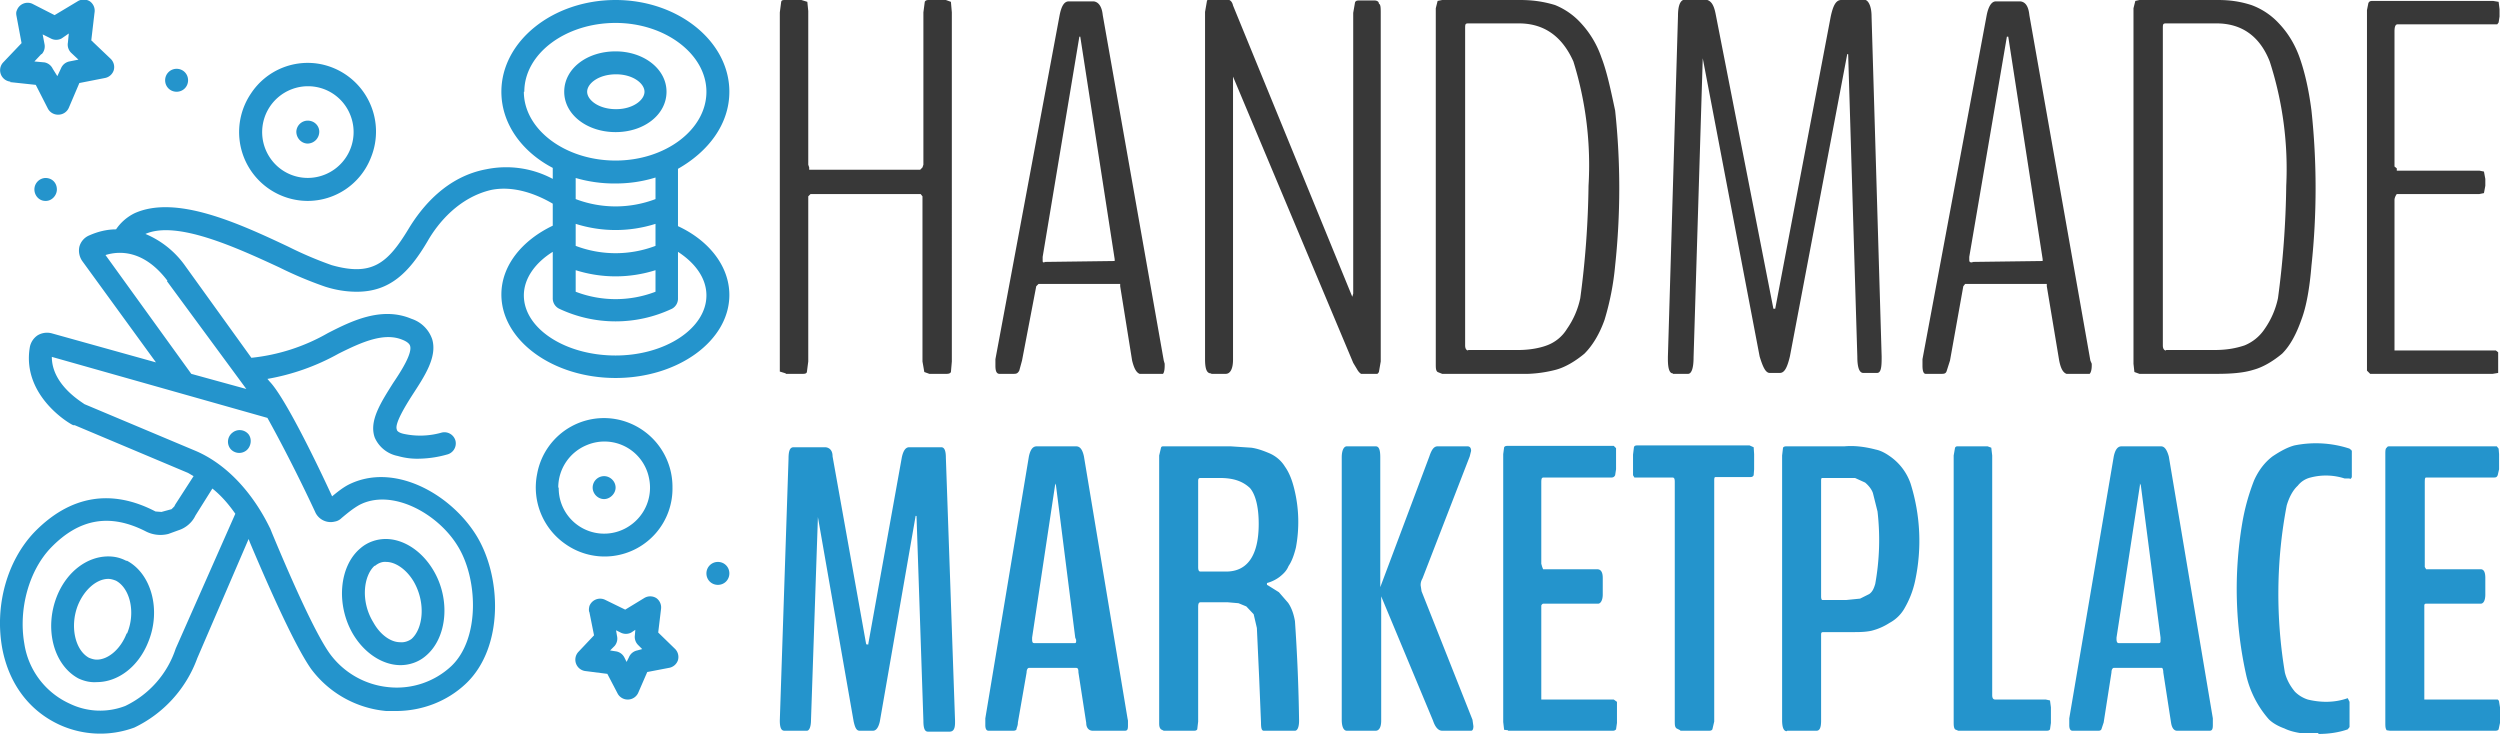 <svg width="545" height="160" fill="none" xmlns="http://www.w3.org/2000/svg">
  <g clip-path="url(#clip0)" fill="#2494CC">
    <path d="M146.6 106.3a15 15 0 00-9.2-14 14.8 14.8 0 00-20.3 11 15 15 0 006.3 15.4 14.8 14.8 0 0023.2-12.5zm-24.9 0A10 10 0 01128 97a9.9 9.9 0 0113.5 7.3 10 10 0 01-4.2 10.3 9.9 9.9 0 01-15.5-8.3zM67.1 43.8a14.8 14.8 0 0013.7-9.3A15 15 0 0070 14a14.8 14.8 0 00-15.3 6.4A15 15 0 0067 43.8zm0-25a9.9 9.9 0 019.2 6.1A10 10 0 0169 38.6a9.9 9.9 0 01-10.2-4.3 10 10 0 018.3-15.5zM27.6 122.3c-1.3-.7-2.6-1-4-1-4.5 0-9 3.2-11.2 8.7-2.8 7.1-.7 15 4.7 17.9 1.3.6 2.6.9 4 .8 4.5 0 9-3.2 11.2-8.7 2.9-7 .7-15-4.7-17.8zm0 15.8c-1.3 3.4-4 5.7-6.5 5.7-.6 0-1.2-.2-1.7-.4-3.1-1.7-4.2-7-2.4-11.5 1.4-3.4 4.1-5.7 6.6-5.7.6 0 1.2.2 1.7.4 3.1 1.7 4.3 7 2.4 11.5h-.1zM53.7 98.2c1-.8 1.3-2.4.5-3.5a2.5 2.5 0 00-3.5-.4 2.5 2.5 0 00-.5 3.5 2.5 2.5 0 003.5.4z"/>
    <path d="M147.8 49.3V36.8C154.5 33 159 27 159 20c0-11-11.2-20-24.8-20-13.7 0-24.9 9-24.9 20 0 7 4.5 13.1 11.2 16.6V39c-4.5-2.4-9.6-3.1-14.5-2.1C97.4 38.5 92 45 89 50c-4.5 7.4-7.9 10.3-16.7 7.8a81.7 81.7 0 01-9.4-4c-11-5.2-24.6-11.4-33.6-7.3-1.6.8-3 2-4 3.5-2 0-4 .5-5.8 1.3a3.7 3.7 0 00-2.2 2.5A4 4 0 0018 57L34 79l-22.6-6.3a4 4 0 00-3.2.4 4 4 0 00-1.7 2.6c-1.8 10.7 9 16.9 9.5 17h.3L41 103.1l1.2.7-4 6.2-.2.4-.6.6-2.2.6-1.3-.1c-9.6-5-18.6-3.5-26.4 4.5-6 6.3-8.7 16.1-7 25.4 1.5 7.8 6 13.7 12.7 16.7a21.4 21.4 0 0016.1.5A27 27 0 0043 143.5l11.2-26 .3.8c6 14.2 10.5 23.5 13.3 27.5a23 23 0 0016.4 9.2h2.1c5.7 0 11.2-2.1 15.3-6 8.3-7.9 7.8-23.5 2.1-32.5-5.7-9-18-15.8-27.8-10.8-1.3.7-2.4 1.6-3.5 2.5-4-8.7-10.5-21.8-13.6-25l-.5-.6a49 49 0 0015.5-5.5c5.2-2.6 10-4.7 14-3 1 .4 1.5.9 1.6 1.3.5 1.6-1.8 5.3-3.7 8.1-2.7 4.3-5.3 8.3-4 11.9a6.9 6.9 0 005 4c1.4.4 2.8.6 4.2.6 2.2 0 4.4-.3 6.5-.9a2.5 2.5 0 001.9-3 2.5 2.5 0 00-3-1.8 17 17 0 01-8.2.3c-1-.2-1.6-.6-1.6-1-.5-1.2 1.8-5 3.4-7.5 2.6-4 5.5-8.3 4.3-12.2a7.1 7.1 0 00-4.5-4.4c-6.6-2.8-13.3.6-18.2 3.1A42.2 42.2 0 0154.8 78L40.4 58a20.1 20.1 0 00-8.7-7c6.8-3 19.7 2.9 29.2 7.3a84 84 0 0010 4.2c2.2.7 4.5 1.1 6.9 1.1 7.2 0 11.4-4.2 15.4-11 2.4-4.2 7-9.6 13.9-11.2 5-1 10 1 13.4 3v4.8c-6.7 3.2-11.2 8.7-11.2 15 0 10 11.2 18.2 24.9 18.2 13.6 0 24.8-8.1 24.8-18.1 0-6.3-4.5-11.9-11.2-15v-.1zM38.3 141.4a21.2 21.2 0 01-11 12.5 15.2 15.2 0 01-12.1-.5 17.2 17.2 0 01-9.9-13.1c-1.3-7.5 1-15.9 5.8-20.9 6.2-6.4 12.9-7.5 20.6-3.6a7 7 0 005 .6l2.2-.8c1.6-.5 3-1.7 3.7-3.2l3.7-5.9c2 1.6 3.6 3.5 5 5.5l-13 29.4zm30.4-29.8a3.7 3.7 0 004.3 2.1c.6-.1 1.1-.4 1.5-.8 1.2-1 2.4-2 3.8-2.8 7-3.7 17 1.7 21.4 8.8 4.5 7.1 5 20.3-1.3 26.3a17.4 17.4 0 01-13.7 4.6 18 18 0 01-12.8-7.3c-1.8-2.5-5.4-9-12.6-26.3l-.4-1c-.3-.4-5.2-12-16-16.8L18.4 88.1c-.8-.6-7.1-4.3-7.1-10.3l47 13.3c2.5 4.5 6.4 11.9 10.5 20.7zM36.4 61.3l17.3 23.5-12-3.3L23 55.6c3.2-1 8.5-1 13.5 5.6zm106.5-7.7a24.5 24.5 0 01-17.4 0v-4.8a28.8 28.8 0 0017.4 0v4.8zm-17.4 5.3a28.8 28.8 0 0017.4 0v4.7a24.3 24.3 0 01-17.4 0v-4.8zM114.3 20c0-8.3 9-15 19.9-15C145 5 154 11.8 154 20c0 8.3-9 15-19.8 15-11 0-20-6.8-20-15zm19.9 20c2.9 0 5.8-.4 8.7-1.3v4.7a24.5 24.5 0 01-17.4 0v-4.6a30 30 0 008.7 1.2zm0 37.5c-11 0-20-5.9-20-13.1 0-3.8 2.6-7.2 6.3-9.5V65a2.5 2.5 0 001.4 2.3 28.8 28.8 0 0024.6 0 2.5 2.5 0 001.3-2.3V54.9c3.7 2.4 6.2 5.7 6.2 9.5 0 7.2-9 13.1-19.8 13.1z"/>
    <path d="M145.3 20c0-5-5-8.8-11.1-8.8-6.3 0-11.2 3.8-11.2 8.8 0 5 5 8.8 11.2 8.8 6.2 0 11.1-3.8 11.1-8.8zM128 20c0-1.8 2.5-3.8 6.3-3.8 3.7 0 6.2 2 6.2 3.8 0 1.8-2.5 3.8-6.2 3.8-3.8 0-6.3-2-6.3-3.8zM87.3 145c2 0 4-.7 5.5-2 4.7-3.9 5.5-12.4 1.6-18.8-2.6-4.3-6.6-6.7-10.3-6.7-2 0-4 .7-5.5 2-4.7 3.9-5.4 12.4-1.6 18.8 2.6 4.3 6.6 6.7 10.3 6.7zm-5.6-21.6c.7-.6 1.6-1 2.5-.9 2 0 4.4 1.6 6 4.3 2.7 4.7 2 10.3-.5 12.5-.7.5-1.6.8-2.5.7-2 0-4.3-1.6-5.8-4.3-2.9-4.7-2.1-10.3.3-12.4zM131.7 108.8c1.3 0 2.5-1.2 2.5-2.5 0-1.4-1.2-2.5-2.5-2.5a2.5 2.5 0 00-2.5 2.5c0 1.3 1.1 2.5 2.5 2.5zM67 31.3c1.5 0 2.6-1.2 2.6-2.6 0-1.3-1.1-2.4-2.5-2.4a2.5 2.5 0 00-2.5 2.4c0 1.4 1.1 2.6 2.5 2.6zM38.5 20c1.4 0 2.5-1.1 2.5-2.5S39.9 15 38.5 15a2.5 2.5 0 00-2.5 2.5c0 1.4 1.1 2.5 2.5 2.5zM10 43.8c1.3 0 2.4-1.2 2.4-2.5 0-1.4-1-2.5-2.5-2.5a2.5 2.5 0 00-2.4 2.5c0 1.3 1 2.5 2.4 2.5zM156.5 127.5c1.4 0 2.5-1.1 2.5-2.5s-1.1-2.5-2.5-2.5a2.5 2.5 0 00-2.5 2.5c0 1.4 1.1 2.5 2.5 2.5zM2.2 17.9l5.6.6 2.6 5.1a2.5 2.5 0 002.3 1.4 2.5 2.5 0 002.3-1.5l2.3-5.4 5.6-1.1a2.5 2.5 0 001.9-1.7 2.5 2.5 0 00-.7-2.5l-4.2-4 .7-6a2.5 2.5 0 00-1-2.5 2.5 2.5 0 00-2.7 0l-5 3L7 .8a2.5 2.5 0 00-3.3 1.4c-.2.4-.2.8-.1 1.3l1.1 5.9-4 4.2a2.5 2.5 0 001.6 4.2zm6.9-6.1a2.5 2.5 0 00.6-2.2l-.4-2.1 1.8.9a2.5 2.5 0 002.3 0L15 7.3l-.2 2a2.5 2.5 0 00.7 2.2l1.6 1.5-2 .4a2.5 2.5 0 00-1.8 1.5l-.8 1.7-1-1.6a2.5 2.5 0 00-1.8-1.4l-2.2-.2L9 11.8zm134.4 126l.6-5a2.5 2.5 0 00-1-2.4 2.5 2.5 0 00-2.7 0l-4.1 2.5-4.3-2.1a2.5 2.5 0 00-3.5 1.3c-.1.4-.2 1 0 1.4l1 5-3.4 3.6a2.5 2.5 0 001.6 4.2l4.7.6 2.3 4.4a2.5 2.5 0 002.2 1.2 2.5 2.5 0 002.2-1.4l2-4.6 4.7-.9a2.5 2.5 0 002-1.7 2.5 2.5 0 00-.7-2.5l-3.6-3.5zm-4.6 4a2.5 2.5 0 00-1.8 1.5l-.5 1-.5-1a2.5 2.5 0 00-1.8-1.3l-1.3-.2 1-1a2.5 2.5 0 00.5-2.2l-.2-1.2 1 .5a2.5 2.5 0 002.3 0l.9-.6-.1 1.2a2.5 2.5 0 00.7 2.1l.9.9-1.1.3z"/>
  </g>
  <g clip-path="url(#clip1)">
    <path d="M170.8 159.3h5.1c.5 0 .9-.8.9-2.4l1.5-44v-.2c0-.2 0 0 0 0l7.8 44.6c.3 1.3.6 2 1.3 2h2.9c.7 0 1.2-.7 1.5-2l7.8-44.8s0-.1.2 0l1.5 44.6c0 1.7.3 2.4 1 2.4h4.7c.9 0 1.2-.7 1.2-2v-.4l-2-57.3c0-1.5-.3-2.3-1-2.3h-7c-.8 0-1.3.8-1.6 2.2l-7.3 40.6v.2h-.4l-.1-.2-7.3-40.8c0-.9-.3-1.4-.7-1.7-.3-.2-.6-.3-1-.3H173c-.8 0-1.1.8-1.1 2.5l-1.9 57v.1c0 1.5.3 2.2 1 2.2h-.2zm44.5 0h5.4c.4 0 .7 0 .9-.3 0-.4.3-.7.3-1.5l1.9-10.9c0-.7.3-1 .5-1h10.3c.4 0 .5.3.5 1l1.7 11c0 1.2.7 1.7 1.4 1.7h7c.6 0 .7-.3.7-1.2v-1l-.1-.5-9.5-57.1c-.3-1.4-.8-2.2-1.7-2.2H226c-.9 0-1.4.8-1.7 2.2l-9.5 57.1v1.5c0 .7.2 1.2.7 1.2h-.2zm10.2-19.1c-.4 0-.5-.2-.5-.9v-.3l5-33.2v-.4l.2.4 4.2 33.2.2.5c0 .5 0 .7-.3.7h-8.8zm28.4 19.1h6.3c.3 0 .6 0 .8-.3l.2-1.7v-25c0-.6.1-1 .5-1h6l2.3.2 1.7.7 1.6 1.7.7 3 .5 10.9.4 9.7c0 1.1.1 1.8.6 1.8h6.8c.5 0 .9-.7.9-2.2-.1-7.2-.4-14.5-.9-21.7-.3-1.7-.8-3-1.5-4l-2-2.3-2.4-1.5-.2-.1v-.4a8 8 0 002.7-1.3c.9-.7 1.6-1.4 2-2.4.7-1 1.2-2.4 1.6-4 .8-4.2.7-8.7-.4-13-.4-1.6-1-3.3-2-4.7-.8-1.3-2-2.3-3.4-2.9-1.2-.5-2.5-1-3.9-1.2l-4.5-.3h-14.6c-.3 0-.5 0-.6.3l-.4 1.7v58.2c0 .6 0 1.1.4 1.5l.6.3h.2zm7.8-34.7c-.4 0-.5-.4-.5-1v-18.7c0-.5.1-.7.5-.7h4.2c3 0 5 .7 6.6 2.2 1.2 1.4 1.9 4.1 1.9 7.8 0 6.8-2.4 10.4-7.1 10.4h-5.6zm32 34.7h6.2c.7 0 1.2-.7 1.2-2.2V130l11.3 27.1c.5 1.5 1.2 2.2 2 2.2h6.3c.3 0 .5-.3.5-1l-.2-1.4-11.1-28-.2-1.3c0-.3 0-.8.4-1.5l10.3-26.6.3-1.2c0-.7-.3-1-.8-1h-6.5c-.8 0-1.3.7-1.8 2.2L300.9 128V99.7c0-1.7-.3-2.4-1-2.4h-6.3c-.6 0-1.1.8-1.1 2.4v57.2c0 1.7.5 2.4 1.1 2.4zm35 0h22.8c.3 0 .5 0 .8-.3l.2-1.4V153l-.7-.5H336V132c.2-.4.4-.4.5-.4h11.9c.5 0 1-.7 1-2V126c0-1.4-.5-1.9-1.2-1.9h-11.8l-.2-.5-.2-.7v-17.4c0-1 0-1.4.5-1.4h14.8c.3 0 .6-.1.8-.5l.2-1.3v-4.6l-.5-.5h-23c-.4 0-.7 0-.9.3l-.2 1.5v58.4l.2 1.7.9.1zm37.5 0h6.3c.3 0 .6 0 .8-.3l.4-1.7V105c0-.7 0-1 .3-1h7.4c.4 0 .7 0 .9-.4l.1-1.3V99l-.1-1.5-.9-.4H357c-.3 0-.7 0-.8.4l-.2 1.6v4.5l.3.5h8.3c.4 0 .5.3.5 1v52c0 .9 0 1.4.4 1.7l.8.4v.1zm23.4 0h6.4c.7 0 1-.7 1-2.2v-18.6c0-.5 0-.7.5-.7h6c1.8 0 3.1 0 4.5-.3a13 13 0 003.9-1.7 8.2 8.2 0 003.4-3.4c.8-1.4 1.7-3.4 2.2-5.8a41.6 41.6 0 00-1-21.2 12 12 0 00-4.6-6c-1-.7-2-1.2-3-1.4-2.3-.6-4.6-.9-6.8-.7h-12.5c-.4 0-.7 0-.9.3l-.2 1.7V157c0 1.7.4 2.4 1 2.4zm7.7-28.5c-.1 0-.3-.1-.3-.8v-25c0-.6 0-.8.3-.8h7.1l2.2 1c.7.6 1.4 1.4 1.7 2.3l1 4a54 54 0 01-.5 15.8c-.3 1-.6 1.7-1.3 2.2l-2 1-3 .3h-5.2zm29.5 28.5H446c.4 0 .7 0 .9-.3l.2-1.4v-3.4l-.2-1.5-.9-.2H435c-.5 0-.7-.3-.7-1V99.3l-.2-1.7-.8-.3h-6.4c-.4 0-.5 0-.7.3l-.3 1.7v58c0 .8 0 1.3.3 1.7l.7.3zm25 0h5.4c.5 0 .7 0 .9-.3l.5-1.5 1.7-10.9c0-.7.3-1 .5-1h10.5c.1 0 .3.3.3 1l1.7 11c.2 1.2.7 1.7 1.3 1.7h7.1c.5 0 .7-.3.7-1.2v-1.5l-9.6-57.1c-.4-1.4-.9-2.2-1.7-2.2h-8.6c-.9 0-1.4.8-1.7 2.2l-9.7 57.1v1.5c0 .7.2 1.2.7 1.2zm10.1-19.1c-.3 0-.5-.2-.5-.9v-.3l5.1-33.2v-.4l.2.4L471 139v.5c0 .5 0 .7-.4.7H462zm43.5 19.8c2.2 0 4.4-.3 6.4-1l.4-.5V153l-.4-.8c-2.8 1-5.8 1-8.7.3a7 7 0 01-2.8-1.7c-1-1.2-1.8-2.6-2.2-4.2-2-12-1.9-24.4.4-36.4.5-1.7 1.3-3.3 2.4-4.3a5 5 0 012.8-1.8 13.2 13.2 0 017.4.2h1l.3.1s.3-.2.3-.5v-5.6l-.2-.3h-.1l-.2-.2a23.6 23.6 0 00-12-.7c-1.5.4-3 1.2-4.8 2.4-1.7 1.3-3 3-4 5.2a47 47 0 00-2.6 9.4 86.3 86.3 0 00.9 33.2 22 22 0 004.9 9.5c.8.8 2 1.5 3.4 2 1 .5 2.2.8 3.4 1h4v.2zm15.6-.7h22.8c.4 0 .7 0 .9-.3l.3-1.4v-3.4l-.2-1.2c0-.3-.3-.5-.3-.5h-16V132c0-.4.3-.4.4-.4h11.9c.6 0 1-.7 1-2V126c0-1.4-.4-1.9-1-1.9h-11.9l-.3-.5v-18.1c0-1 0-1.4.3-1.4h14.7c.6 0 .7-.1.9-.5l.3-1.3V99l-.1-1.2-.4-.5H521c-.4 0-.5 0-.7.3-.3.2-.3.7-.3 1.5v58.4c0 .8 0 1.3.3 1.7l.7.1z" fill="#2494CC"/>
  </g>
  <g clip-path="url(#clip2)">
    <path d="M171.3 81.5h3.6c.4 0 .9 0 1-.4l.3-2.3v-36l.5-.5h24l.4.5v36l.4 2.3 1.1.4h3.6c.4 0 .9 0 1.1-.4l.2-2.3V2.7l-.2-2.3-1.1-.4h-3.6c-.4 0-.8 0-1 .4l-.3 2.3v33.2l-.2.6-.5.5h-24.2v-.5l-.2-.6V2.4l-.2-2-1.3-.4h-3.4c-.6 0-.9 0-1 .4l-.3 2.3V81l1.3.4zm46.4 0h3.1c.7 0 1 0 1.4-.7l.6-2.2 3.1-16.2.5-.5h17.8v.5l2.6 16.2c.5 2 1.1 3 2.2 3h4.3c.4 0 .6-.8.6-1.9v-.4l-.2-.7-13.3-75.3c-.2-2-1-2.9-2-3H233c-1 0-1.6 1-2 3l-14 75v1.4c0 1.1.2 1.8.9 1.8h-.3zm10-24.3c-.4 0-.4 0-.4-.6V56l8-48h.2l7.5 48.5v.4l-15.3.2zm36.4 24.3h3.1c1 0 1.6-1.1 1.6-3.1V16.7L295 79.1l.9 1.5c.4.7.9 1 1.1 1h2.7c.4 0 .6 0 .9-.5l.4-2.3V3c0-1.3 0-2-.4-2.2 0-.5-.5-.7-1-.7h-3c-.7 0-1 0-1.2.4l-.4 2.3V64l-.2.7-26-63.5c-.2-.9-.7-1.3-1.3-1.3H264c-.4 0-.9 0-.9.4l-.4 2.3v75.7c0 2.2.4 3.1 1.3 3.1zm56-5.1c-.5 0-.7-.5-.7-1.1v-69c0-1 0-1.2.7-1.2h11c5.4 0 9.4 2.7 11.9 8.3a76 76 0 013.3 27.1c-.1 8.2-.7 16.4-1.8 24.5-.5 2.4-1.5 4.7-2.9 6.7a8.6 8.6 0 01-4.4 3.6c-1.6.6-3.8 1-6.2 1h-11zm-5.8 5.1H331a28 28 0 008.2-.9c2.2-.6 4.4-2 6.2-3.5 1.8-1.8 3.3-4.3 4.4-7.4a59 59 0 002.3-11.8c1.2-11.2 1.2-22.6 0-33.8-1-4.7-1.8-8.5-3-11.6a21 21 0 00-4.4-7.4 15.5 15.5 0 00-5.7-4c-2.3-.7-4.7-1.1-7.6-1.1h-17l-1 .2-.4 1.6v77.5c0 .9 0 1.5.4 1.8l1 .4zm50.4 0h3.3c.7 0 1.2-1.1 1.2-3.6l2-65.2 12.4 65c.7 2.3 1.3 3.6 2.2 3.6h2.2c1 0 1.6-1.1 2.2-3.6l12.5-65.9h.2l2 66c0 2.2.4 3.5 1.3 3.5h3c.8 0 1-1.1 1-3.1v-.5L408 3.6c0-2.3-.7-3.4-1.3-3.6h-5.3c-1.2 0-1.8 1.3-2.3 3.6L387 67.3h-.4L374 3c-.4-2-1-2.9-2.2-3.1h-4.4c-1.1 0-1.6 1.3-1.6 3.6l-2.2 74.3v.5c0 2.2.4 3.1 1.1 3.1zm55 0h3.4c.7 0 1.1 0 1.3-.7l.7-2.2 2.9-16.2.4-.5h17.8v.5l2.7 16.2c.4 2 1 3 2.2 3h4.2c.4 0 .7-.8.7-1.9v-.4l-.3-.7-13.3-75.3c-.2-2-.9-2.9-2-3h-5.3c-.9 0-1.6 1-2 3l-14 75v1.4c0 1.1.2 1.8.7 1.8zM430 57.2c-.5 0-.7 0-.7-.6V56l8.2-48h.3l7.5 48.5v.4l-15.3.2zm42.2 19.2c-.5 0-.7-.5-.7-1.1v-69c0-1 0-1.2.7-1.2h11c5.4 0 9.4 2.7 11.6 8.3a76 76 0 013.6 27.1c-.1 8.2-.7 16.4-1.8 24.5-.5 2.4-1.5 4.7-2.9 6.7a9.6 9.6 0 01-4.4 3.6c-1.8.6-3.8 1-6.5 1h-10.6zm-5.8 5.1h16.7c3.3 0 6-.2 8.2-.9 2.2-.6 4.4-2 6.2-3.5 1.8-1.8 3.1-4.3 4.2-7.4 1.1-2.9 1.8-6.9 2.2-11.8 1.2-11.2 1.2-22.6 0-33.8-.6-4.7-1.5-8.5-2.6-11.6-1-2.8-2.5-5.3-4.5-7.4a15.3 15.3 0 00-6-4c-2.2-.7-4.4-1.1-7.3-1.1h-17.1l-.9.2-.4 1.6v77.5l.2 1.8 1.1.4zm50.8 0h26.2l1.2-.2v-4.5l-.5-.4H522V43.6c0-.4.2-.9.5-1.3h18l1-.2.3-1.6V39l-.3-1.6-1-.2h-18v-.5l-.5-.4V6.9c0-1.1.2-1.6.7-1.6h21.7l.3-.4.2-1.3V2l-.2-1.6-1.2-.2h-26.2c-.4 0-.8 0-1 .5l-.3 1.5v78.6l.7.7h.6z" fill="#383838"/>
  </g>
  <defs>
    <clipPath id="clip0">
      <path fill="#fff" d="M0 0h159v160H0z"/>
    </clipPath>
    <clipPath id="clip1">
      <path fill="#fff" transform="translate(170 96.6)" d="M0 0h375v63.4H0z"/>
    </clipPath>
    <clipPath id="clip2">
      <path fill="#fff" transform="translate(170)" d="M0 0h375v81.5H0z"/>
    </clipPath>
  </defs>
</svg>

